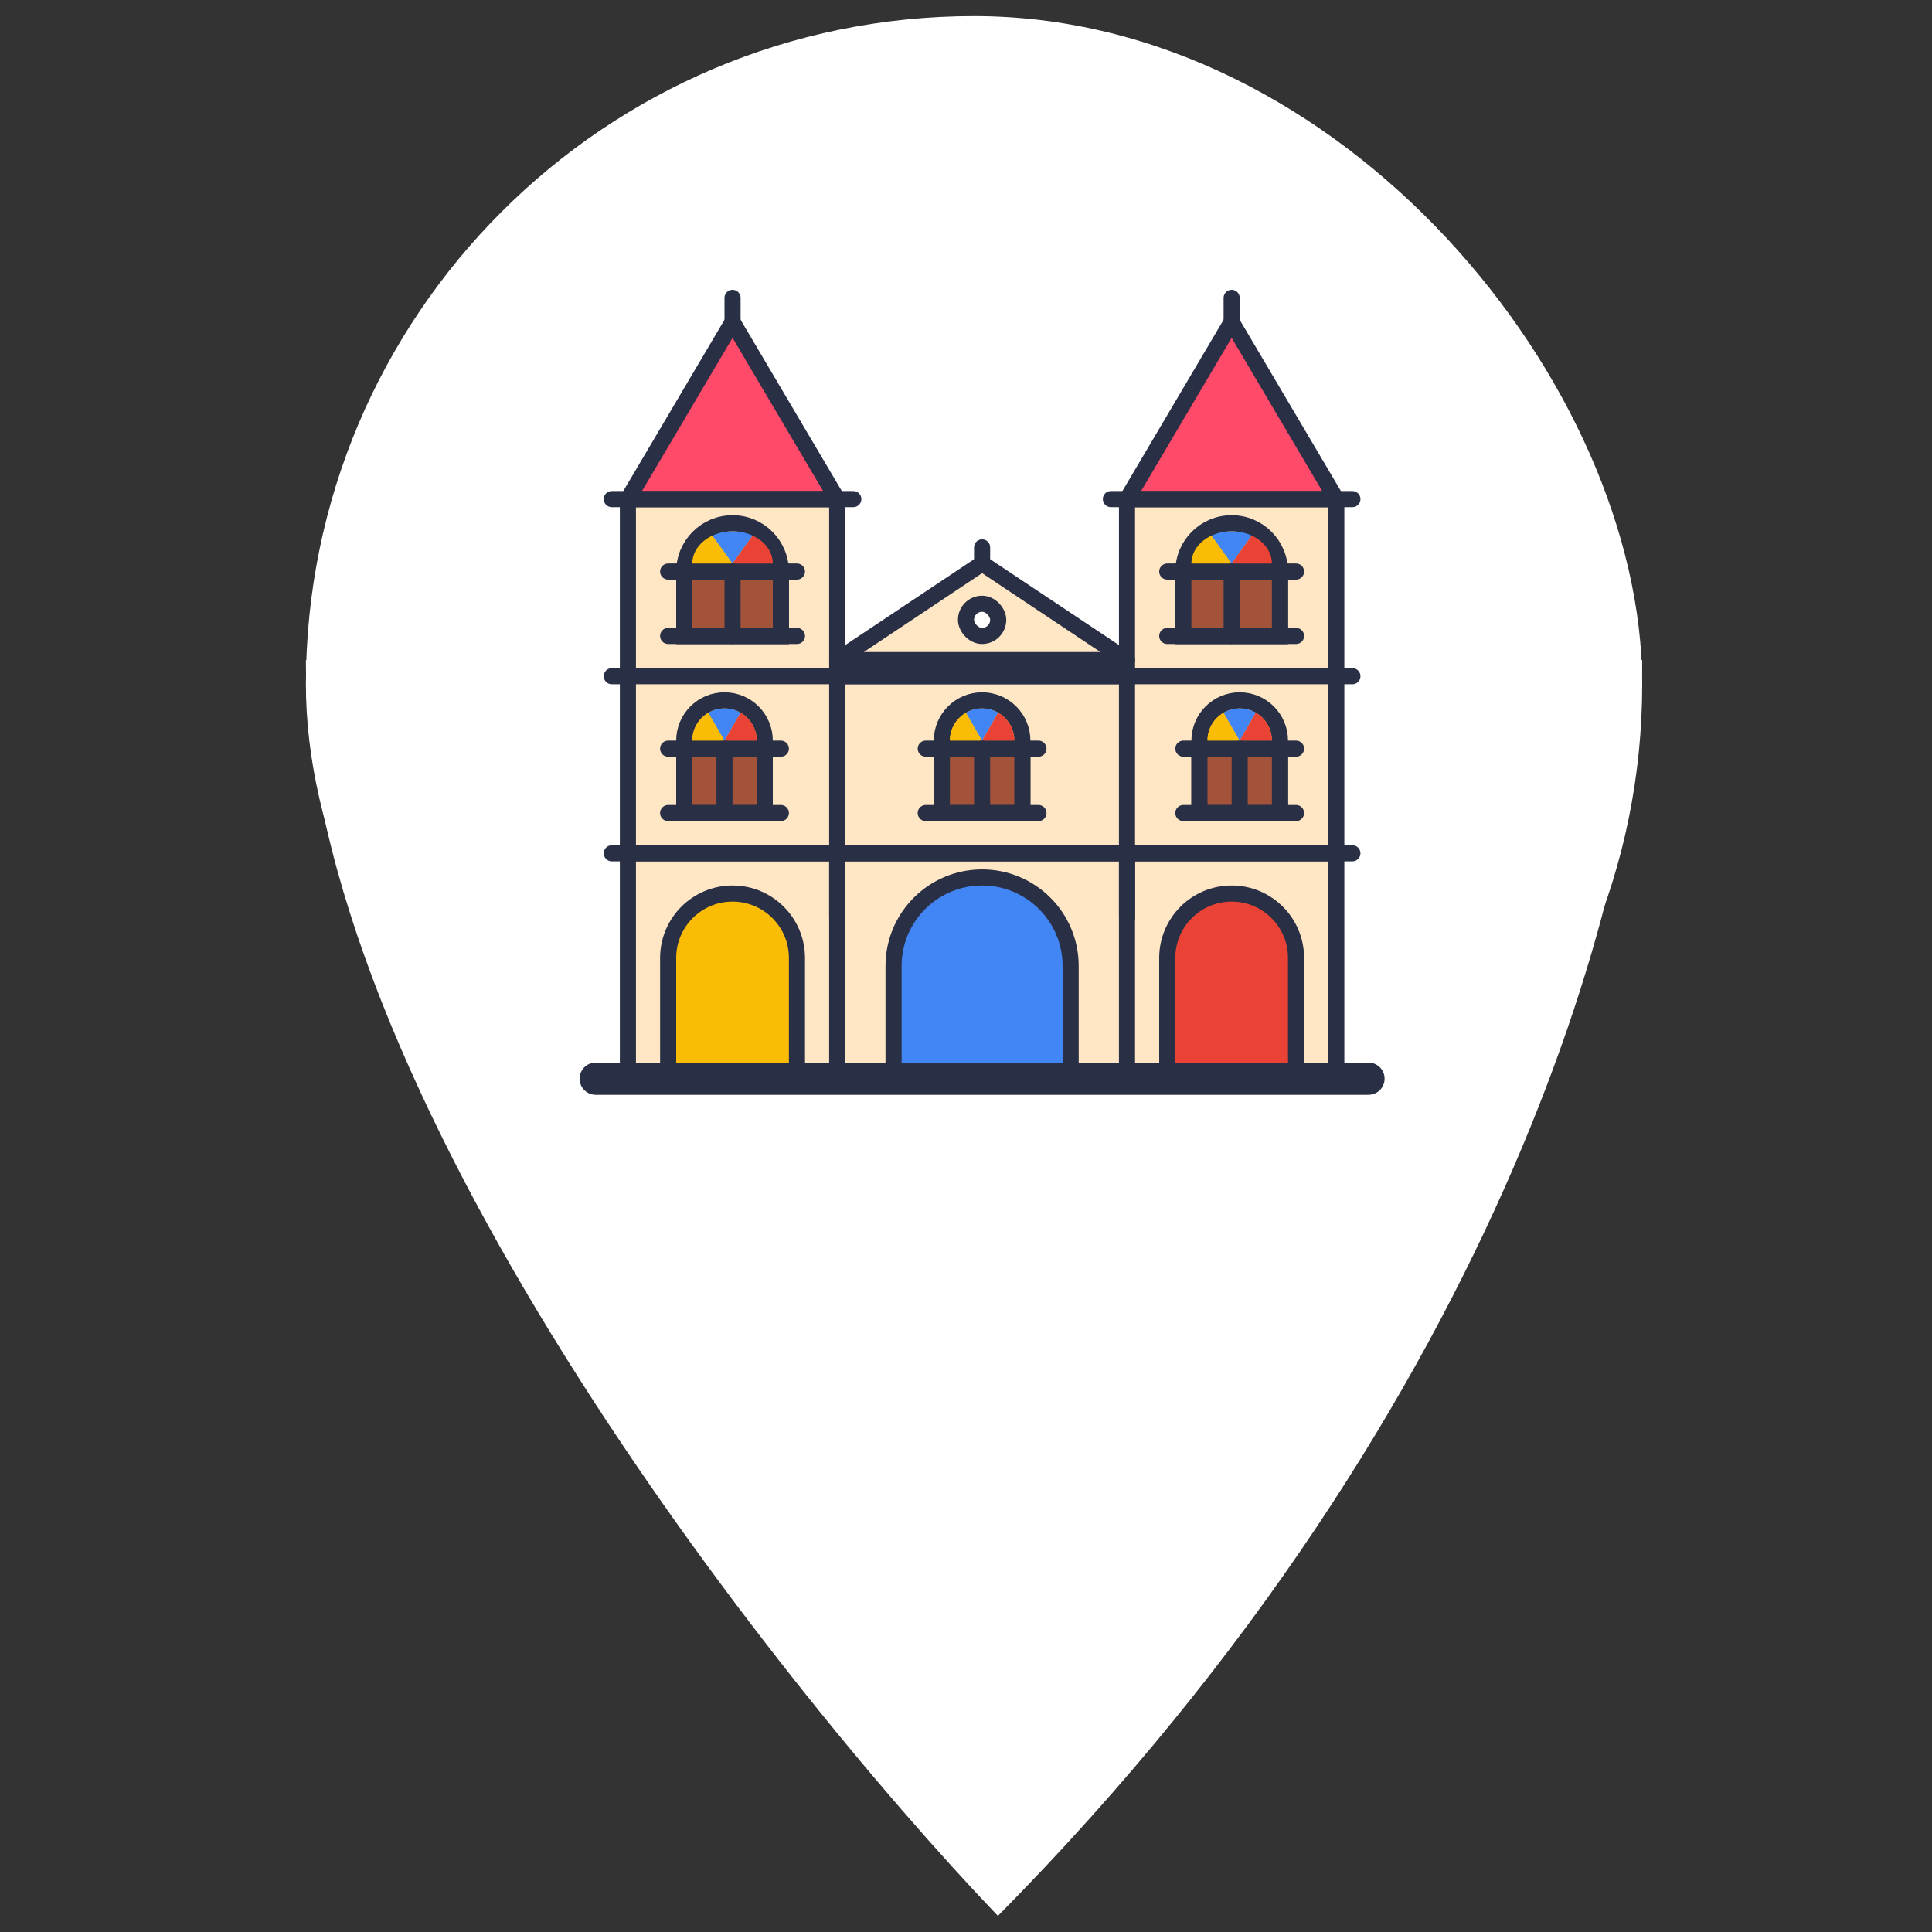 <svg width="120" height="120" viewBox="0 0 120 120" fill="none" xmlns="http://www.w3.org/2000/svg">
<rect x="0" y="0" width="120" height="120" fill="#333333" stroke="none"/>
<path d="M19 41C19 67.4 47.655 104 61.982 119C93.996 86.6 102 53.5 102 41H19Z" fill="white"/>
<rect x="19" y="1" width="83" height="83" rx="41.5" fill="white"/>
<path d="M39 67V31H52V42H70V31H83V67H39Z" fill="#FFE7C5" stroke="#292F44" stroke-linejoin="round"/>
<path d="M37 67H85" stroke="#292F44" stroke-width="2" stroke-linecap="round" stroke-linejoin="round"/>
<path d="M52 67V53H70V67" stroke="#292F44" stroke-linecap="round" stroke-linejoin="round"/>
<path d="M52 57V42H70V57" stroke="#292F44" stroke-linecap="round" stroke-linejoin="round"/>
<path d="M52 53H39" stroke="#292F44" stroke-linecap="round" stroke-linejoin="round"/>
<path d="M52 42H39" stroke="#292F44" stroke-linecap="round" stroke-linejoin="round"/>
<path d="M83 42H70" stroke="#292F44" stroke-linecap="round" stroke-linejoin="round"/>
<path d="M70 53H83" stroke="#292F44" stroke-linecap="round" stroke-linejoin="round"/>
<path d="M61 35V34" stroke="#292F44" stroke-linecap="round" stroke-linejoin="round"/>
<path d="M45.5 20L39 31H52L45.5 20Z" fill="#FF4A69" stroke="#292F44" stroke-linecap="round" stroke-linejoin="round"/>
<path d="M76.5 20L70 31H83L76.5 20Z" fill="#FF4A69" stroke="#292F44" stroke-linecap="round" stroke-linejoin="round"/>
<path d="M66.5 60V66.5H55.5V60C55.5 56.962 57.962 54.5 61 54.5C64.038 54.5 66.5 56.962 66.5 60Z" fill="#4285F4" stroke="#292F44"/>
<path d="M80.5 59.5V66.5H72.5V59.5C72.5 57.291 74.291 55.5 76.5 55.5C78.709 55.5 80.5 57.291 80.5 59.5Z" fill="#EA4335" stroke="#292F44"/>
<path d="M49.5 59.5V66.5H41.5V59.5C41.5 57.291 43.291 55.5 45.5 55.5C47.709 55.5 49.5 57.291 49.5 59.5Z" fill="#FBBC05" stroke="#292F44"/>
<path d="M47.5 46V50.5H42.5V46C42.5 44.619 43.619 43.5 45 43.5C46.381 43.5 47.5 44.619 47.5 46Z" fill="#FFBB43" stroke="#292F44"/>
<path d="M79.5 46V50.5H74.5V46C74.5 44.619 75.619 43.5 77 43.5C78.381 43.5 79.5 44.619 79.5 46Z" fill="#FFBB43" stroke="#292F44"/>
<path d="M48.5 35.5V39.5H42.5V35.5C42.5 33.843 43.843 32.5 45.5 32.5C47.157 32.5 48.5 33.843 48.5 35.5Z" fill="#FFBB43" stroke="#292F44"/>
<path d="M79.5 35.5V39.5H73.5V35.5C73.5 33.843 74.843 32.5 76.5 32.5C78.157 32.5 79.5 33.843 79.5 35.5Z" fill="#FFBB43" stroke="#292F44"/>
<path d="M73.5 35.5H79.5V39.5H73.5V35.5Z" fill="#A4533B" stroke="#292F44"/>
<path d="M42.5 35.5H48.5V39.5H42.5V35.5Z" fill="#A4533B" stroke="#292F44"/>
<path d="M42.5 46.5H47.5V50.5H42.5V46.5Z" fill="#A4533B" stroke="#292F44"/>
<path d="M74.5 46.5H79.5V50.5H74.5V46.5Z" fill="#A4533B" stroke="#292F44"/>
<path d="M63.5 46V50.5H58.5V46C58.5 44.619 59.619 43.5 61 43.5C62.381 43.5 63.5 44.619 63.5 46Z" fill="#FFBB43" stroke="#292F44"/>
<rect x="58.5" y="46.5" width="5" height="4" rx="0.5" fill="#A4533B" stroke="#292F44"/>
<path d="M52 41L61 35L70 41H52Z" fill="#FFE7C5" stroke="#292F44" stroke-linecap="round" stroke-linejoin="round"/>
<rect x="60" y="37.5" width="2" height="2" rx="1" fill="white" stroke="#292F44"/>
<path d="M45.5 18.5V20.5" stroke="#292F44" stroke-linecap="round" stroke-linejoin="round"/>
<path d="M76.5 20.5V18.5" stroke="#292F44" stroke-linecap="round" stroke-linejoin="round"/>
<path d="M38 42H39" stroke="#292F44" stroke-linecap="round" stroke-linejoin="round"/>
<path d="M83 42H84" stroke="#292F44" stroke-linecap="round" stroke-linejoin="round"/>
<path d="M39 53H38H84" stroke="#292F44" stroke-linecap="round" stroke-linejoin="round"/>
<path d="M38 31H53" stroke="#292F44" stroke-linecap="round" stroke-linejoin="round"/>
<path d="M69 31H84" stroke="#292F44" stroke-linecap="round" stroke-linejoin="round"/>
<path d="M57.5 46.5H64.5" stroke="#292F44" stroke-linecap="round" stroke-linejoin="round"/>
<path d="M57.5 50.5H64.5" stroke="#292F44" stroke-linecap="round" stroke-linejoin="round"/>
<path d="M41.5 50.5H48.5" stroke="#292F44" stroke-linecap="round" stroke-linejoin="round"/>
<path d="M41.5 46.5H48.5" stroke="#292F44" stroke-linecap="round" stroke-linejoin="round"/>
<path d="M73.5 46.5H80.5" stroke="#292F44" stroke-linecap="round" stroke-linejoin="round"/>
<path d="M73.5 50.5H80.5" stroke="#292F44" stroke-linecap="round" stroke-linejoin="round"/>
<path d="M41.5 35.5H49.5" stroke="#292F44" stroke-linecap="round" stroke-linejoin="round"/>
<path d="M41.5 39.5H49.5" stroke="#292F44" stroke-linecap="round" stroke-linejoin="round"/>
<path d="M72.5 35.5H80.5" stroke="#292F44" stroke-linecap="round" stroke-linejoin="round"/>
<path d="M72.5 39.5H80.5" stroke="#292F44" stroke-linecap="round" stroke-linejoin="round"/>
<path d="M59 46C59 45.649 59.092 45.304 59.268 45C59.444 44.696 59.696 44.444 60 44.268L61 46L59 46Z" fill="#FBBC05"/>
<path d="M60 44.268C60.304 44.092 60.649 44 61 44C61.351 44 61.696 44.092 62 44.268L61 46L60 44.268Z" fill="#4285F4"/>
<path d="M62 44.268C62.304 44.444 62.556 44.696 62.732 45C62.908 45.304 63 45.649 63 46L61 46L62 44.268Z" fill="#EA4335"/>
<path d="M43 46C43 45.649 43.092 45.304 43.268 45C43.444 44.696 43.696 44.444 44 44.268L45 46L43 46Z" fill="#FBBC05"/>
<path d="M44 44.268C44.304 44.092 44.649 44 45 44C45.351 44 45.696 44.092 46 44.268L45 46L44 44.268Z" fill="#4285F4"/>
<path d="M46 44.268C46.304 44.444 46.556 44.696 46.732 45C46.908 45.304 47 45.649 47 46L45 46L46 44.268Z" fill="#EA4335"/>
<path d="M75 46C75 45.649 75.092 45.304 75.268 45C75.444 44.696 75.696 44.444 76 44.268L77 46L75 46Z" fill="#FBBC05"/>
<path d="M76 44.268C76.304 44.092 76.649 44 77 44C77.351 44 77.696 44.092 78 44.268L77 46L76 44.268Z" fill="#4285F4"/>
<path d="M78 44.268C78.304 44.444 78.556 44.696 78.732 45C78.908 45.304 79 45.649 79 46L77 46L78 44.268Z" fill="#EA4335"/>
<path d="M74 35C74 34.649 74.115 34.304 74.335 34C74.554 33.696 74.87 33.444 75.25 33.268L76.5 35L74 35Z" fill="#FBBC05"/>
<path d="M43 35C43 34.649 43.115 34.304 43.335 34C43.554 33.696 43.87 33.444 44.25 33.268L45.5 35L43 35Z" fill="#FBBC05"/>
<path d="M75.25 33.268C75.63 33.092 76.061 33 76.5 33C76.939 33 77.37 33.092 77.75 33.268L76.5 35L75.25 33.268Z" fill="#4285F4"/>
<path d="M44.25 33.268C44.63 33.092 45.061 33 45.5 33C45.939 33 46.37 33.092 46.75 33.268L45.5 35L44.25 33.268Z" fill="#4285F4"/>
<path d="M77.75 33.268C78.13 33.444 78.446 33.696 78.665 34C78.885 34.304 79 34.649 79 35L76.5 35L77.75 33.268Z" fill="#EA4335"/>
<path d="M46.75 33.268C47.13 33.444 47.446 33.696 47.665 34C47.885 34.304 48 34.649 48 35L45.5 35L46.75 33.268Z" fill="#EA4335"/>
<path d="M45.5 35.5V39.5" stroke="#292F44" stroke-linecap="round" stroke-linejoin="round"/>
<path d="M76.5 35.5V39.5" stroke="#292F44" stroke-linecap="round" stroke-linejoin="round"/>
<path d="M77 46.5V50.5" stroke="#292F44" stroke-linecap="round" stroke-linejoin="round"/>
<path d="M61 46.5V50.5" stroke="#292F44" stroke-linecap="round" stroke-linejoin="round"/>
<path d="M45 46.5V50.5" stroke="#292F44" stroke-linecap="round" stroke-linejoin="round"/>
</svg>
